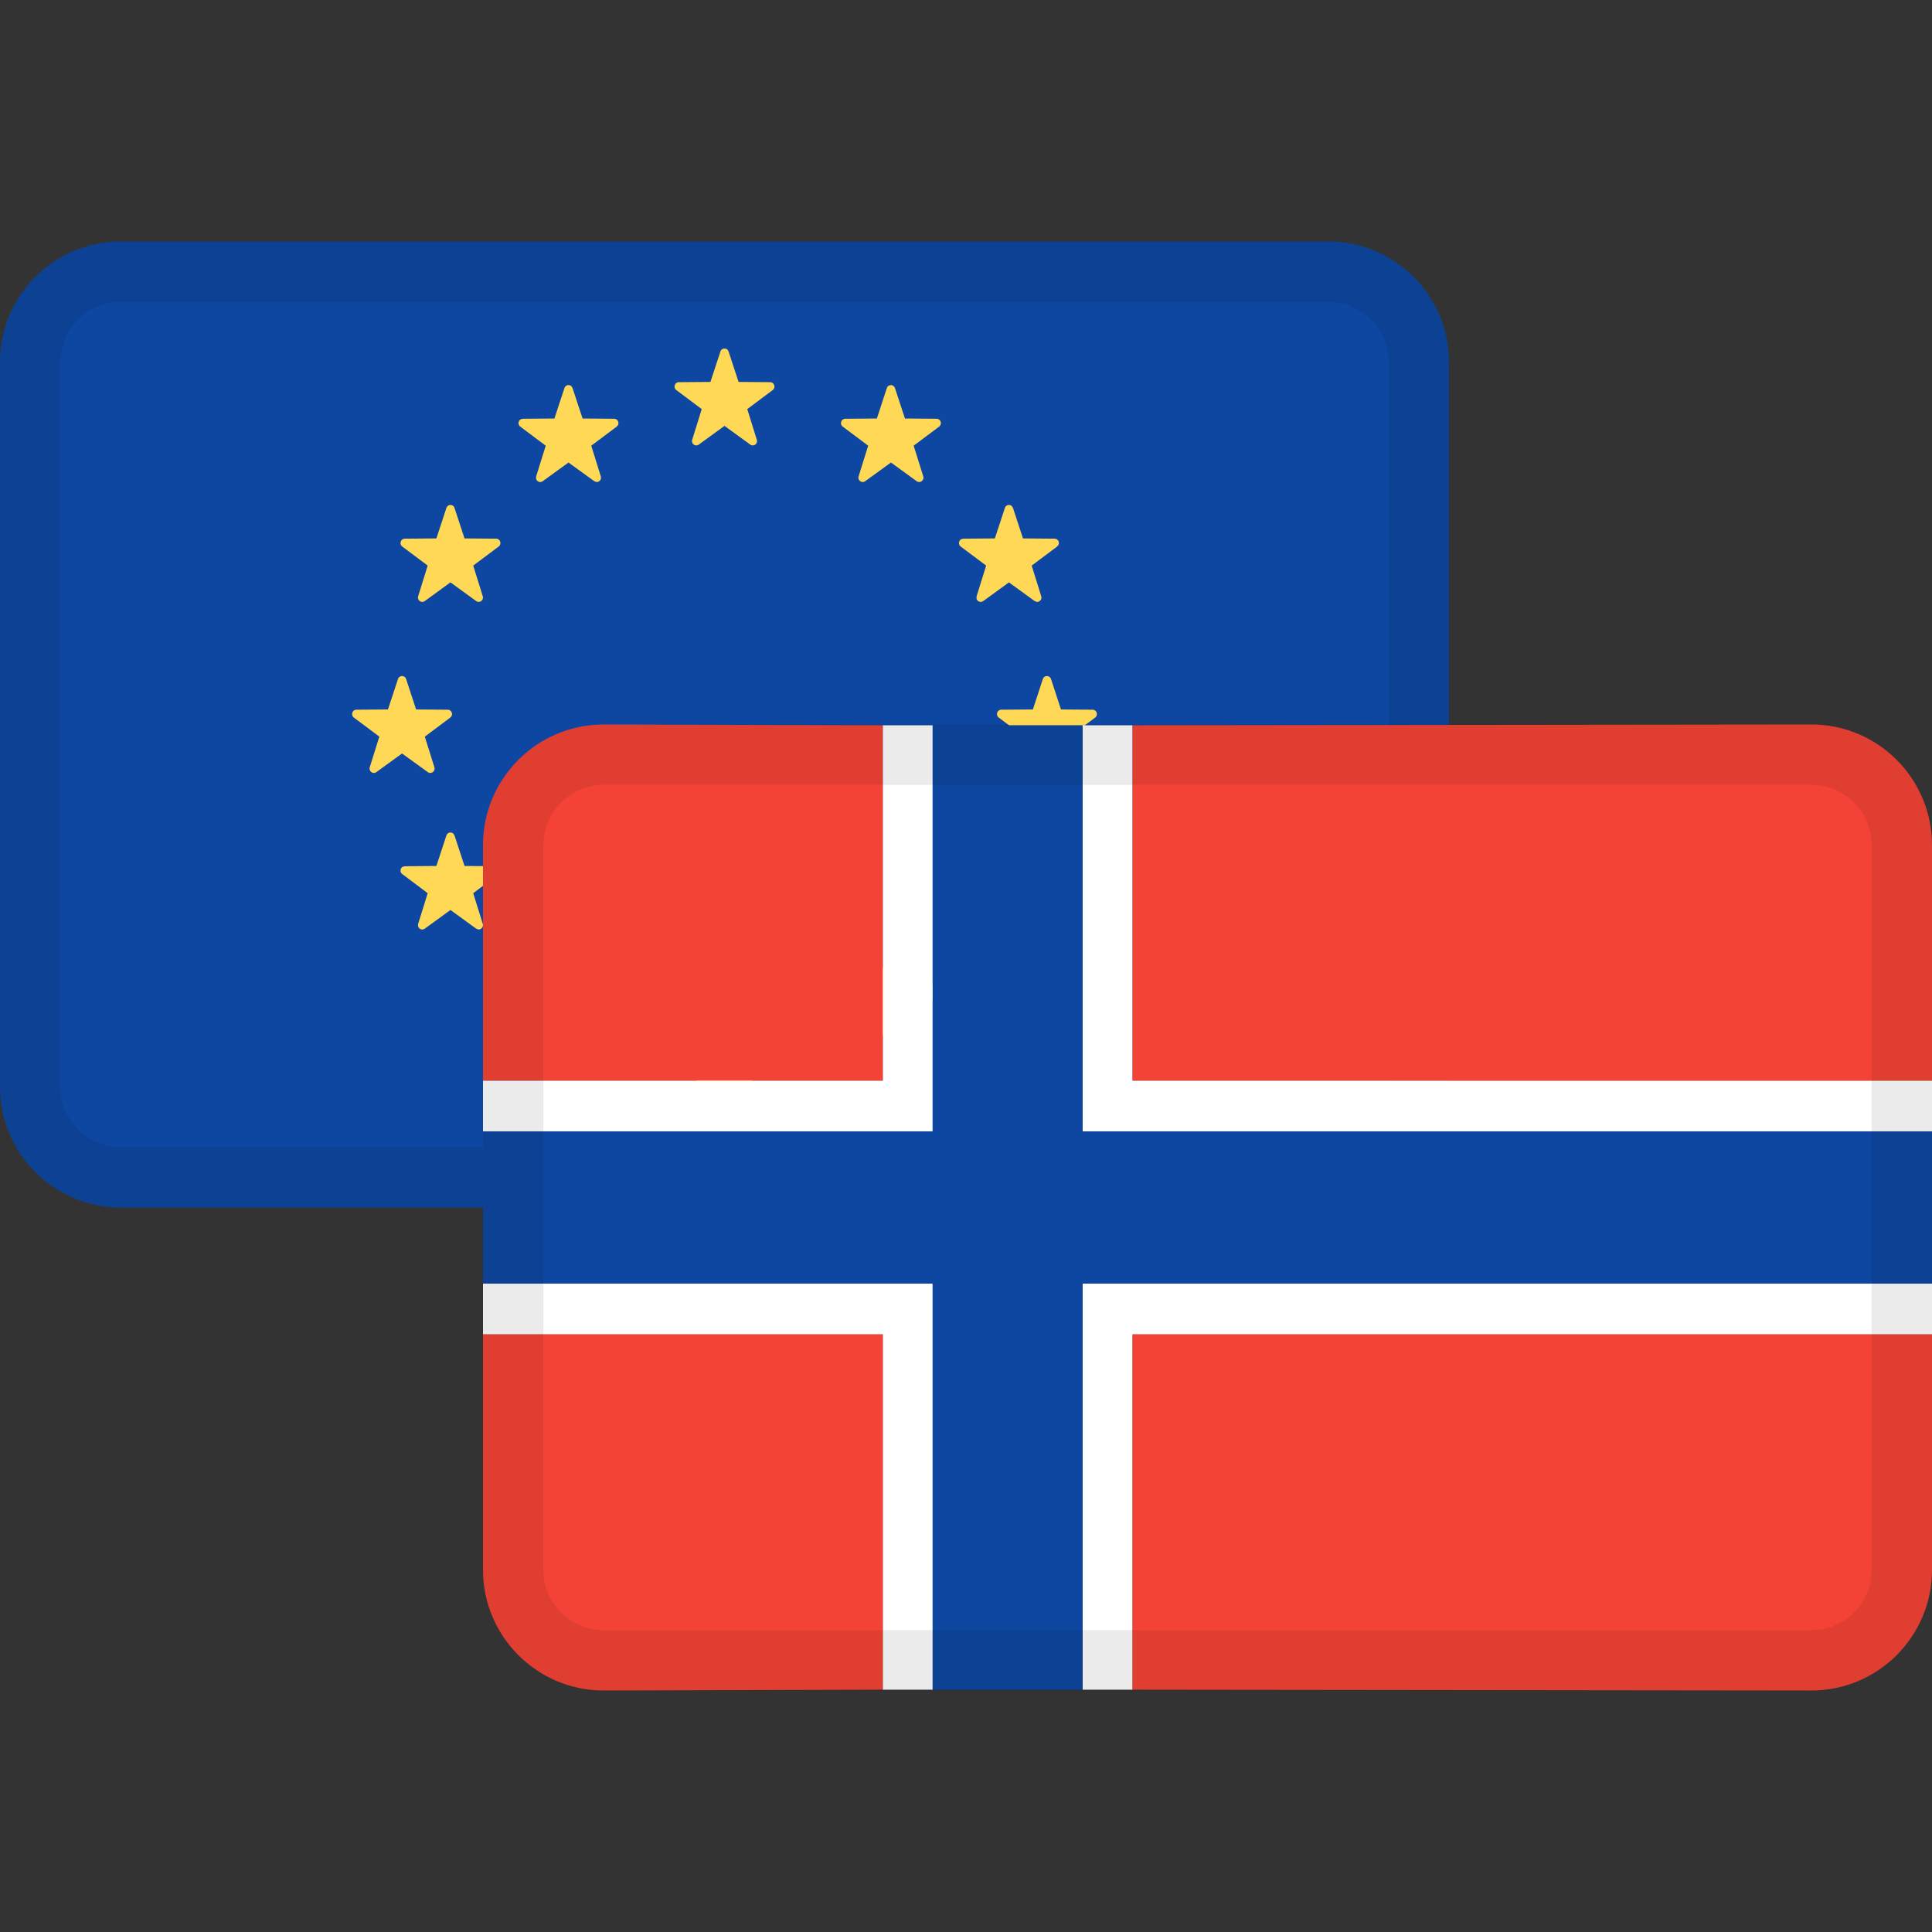 <svg width="32" height="32" viewBox="0 0 32 32" fill="none" xmlns="http://www.w3.org/2000/svg">
<rect x="0" y="0" width="32" height="32" fill="#333333" stroke="none"/>
<g id="markets / market-forex-eurnok">
<g id="flags / flag-euro">
<g id="flag">
<path d="M22 4H2C0.895 4 0 4.895 0 6V18C0 19.105 0.895 20 2 20H22C23.105 20 24 19.105 24 18V6C24 4.895 23.105 4 22 4Z" fill="#0D47A1"/>
<path d="M12.067 16.671L12.233 17.177L12.757 17.181C12.825 17.181 12.853 17.269 12.799 17.31L12.377 17.627L12.535 18.135C12.556 18.2 12.482 18.255 12.427 18.215L12 17.905L11.573 18.215C11.518 18.255 11.444 18.2 11.465 18.135L11.623 17.627L11.201 17.31C11.147 17.269 11.175 17.181 11.243 17.181L11.767 17.177L11.933 16.671C11.954 16.606 12.046 16.606 12.067 16.671ZM9.483 15.824L9.649 16.329L10.173 16.333C10.241 16.334 10.269 16.422 10.215 16.463L9.793 16.779L9.951 17.287C9.972 17.353 9.898 17.407 9.843 17.367L9.416 17.058L8.989 17.367C8.934 17.407 8.86 17.353 8.881 17.287L9.039 16.779L8.617 16.463C8.563 16.422 8.591 16.334 8.659 16.333L9.183 16.329L9.349 15.824C9.37 15.758 9.462 15.758 9.483 15.824ZM14.689 15.824C14.711 15.758 14.802 15.758 14.823 15.824L14.989 16.329L15.514 16.333C15.582 16.334 15.61 16.422 15.555 16.463L15.133 16.779L15.291 17.287C15.312 17.353 15.238 17.407 15.183 17.367L14.757 17.058L14.33 17.367C14.275 17.407 14.201 17.353 14.221 17.287L14.38 16.779L13.958 16.463C13.903 16.422 13.931 16.334 13.999 16.333L14.524 16.329L14.689 15.824ZM16.778 13.838L16.944 14.343L17.469 14.348C17.537 14.348 17.565 14.436 17.51 14.477L17.088 14.794L17.246 15.302C17.267 15.367 17.193 15.422 17.138 15.382L16.711 15.072L16.285 15.382C16.229 15.422 16.156 15.367 16.176 15.302L16.334 14.794L15.912 14.477C15.858 14.436 15.886 14.348 15.954 14.348L16.478 14.343L16.644 13.838C16.666 13.773 16.757 13.773 16.778 13.838ZM7.508 13.807L7.528 13.838L7.694 14.343L8.219 14.348C8.273 14.348 8.302 14.404 8.283 14.448L8.26 14.477L7.838 14.794L7.996 15.302C8.013 15.354 7.969 15.399 7.922 15.395L7.888 15.382L7.461 15.072L7.035 15.382C6.99 15.414 6.934 15.385 6.924 15.339L6.926 15.302L7.084 14.794L6.662 14.477C6.619 14.444 6.628 14.381 6.668 14.357L6.704 14.348L7.228 14.343L7.394 13.838C7.411 13.786 7.473 13.775 7.508 13.807ZM17.408 11.246L17.573 11.751L18.098 11.755C18.166 11.756 18.194 11.844 18.139 11.885L17.718 12.201L17.876 12.709C17.896 12.775 17.822 12.829 17.767 12.789L17.34 12.48L16.914 12.789C16.859 12.829 16.785 12.775 16.805 12.709L16.964 12.201L16.542 11.885C16.487 11.844 16.515 11.756 16.583 11.755L17.108 11.751L17.273 11.246C17.295 11.181 17.386 11.181 17.408 11.246ZM6.726 11.246L6.892 11.751L7.417 11.755C7.485 11.756 7.513 11.844 7.458 11.885L7.036 12.201L7.195 12.709C7.215 12.775 7.141 12.829 7.086 12.789L6.659 12.48L6.233 12.789C6.178 12.829 6.104 12.775 6.124 12.709L6.283 12.201L5.861 11.885C5.806 11.844 5.834 11.756 5.902 11.755L6.426 11.751L6.592 11.246C6.614 11.181 6.705 11.181 6.726 11.246ZM7.528 8.413L7.694 8.918L8.219 8.922C8.286 8.923 8.315 9.011 8.26 9.052L7.838 9.368L7.996 9.876C8.017 9.942 7.943 9.996 7.888 9.956L7.461 9.646L7.035 9.956C6.979 9.996 6.906 9.942 6.926 9.876L7.084 9.368L6.662 9.052C6.608 9.011 6.636 8.923 6.704 8.922L7.228 8.918L7.394 8.413C7.416 8.347 7.507 8.347 7.528 8.413ZM16.758 8.381L16.778 8.413L16.944 8.918L17.469 8.922C17.523 8.923 17.552 8.979 17.533 9.023L17.51 9.052L17.088 9.368L17.246 9.876C17.263 9.929 17.219 9.974 17.172 9.97L17.138 9.956L16.711 9.646L16.285 9.956C16.24 9.988 16.184 9.96 16.174 9.914L16.176 9.876L16.334 9.368L15.912 9.052C15.869 9.019 15.878 8.956 15.918 8.932L15.954 8.922L16.478 8.918L16.644 8.413C16.661 8.36 16.723 8.35 16.758 8.381ZM14.823 6.427L14.989 6.932L15.514 6.936C15.582 6.937 15.61 7.025 15.555 7.066L15.133 7.382L15.292 7.89C15.312 7.956 15.238 8.011 15.183 7.97L14.757 7.661L14.33 7.97C14.275 8.011 14.201 7.956 14.221 7.89L14.38 7.382L13.958 7.066C13.903 7.025 13.931 6.937 13.999 6.936L14.524 6.932L14.689 6.427C14.711 6.362 14.802 6.362 14.823 6.427ZM9.463 6.396L9.483 6.427L9.649 6.932L10.173 6.936C10.228 6.937 10.257 6.993 10.238 7.037L10.215 7.066L9.793 7.382L9.951 7.89C9.967 7.943 9.924 7.988 9.877 7.984L9.843 7.97L9.416 7.661L8.989 7.97C8.945 8.003 8.889 7.974 8.879 7.928L8.881 7.89L9.039 7.382L8.617 7.066C8.573 7.033 8.583 6.97 8.623 6.946L8.659 6.936L9.183 6.932L9.349 6.427C9.366 6.375 9.428 6.364 9.463 6.396ZM12.067 5.821L12.233 6.326L12.757 6.33C12.825 6.331 12.853 6.419 12.799 6.46L12.377 6.776L12.535 7.284C12.556 7.35 12.482 7.404 12.427 7.364L12 7.054L11.573 7.364C11.518 7.404 11.444 7.35 11.465 7.284L11.623 6.776L11.201 6.46C11.147 6.419 11.175 6.331 11.243 6.33L11.767 6.326L11.933 5.821C11.954 5.755 12.046 5.755 12.067 5.821Z" fill="#FFD955"/>
<path fill-rule="evenodd" clip-rule="evenodd" d="M22 5H2C1.448 5 1 5.448 1 6V18C1 18.552 1.448 19 2 19H22C22.552 19 23 18.552 23 18V6C23 5.448 22.552 5 22 5ZM2 4C0.895 4 0 4.895 0 6V18C0 19.105 0.895 20 2 20H22C23.105 20 24 19.105 24 18V6C24 4.895 23.105 4 22 4H2Z" fill="black" fill-opacity="0.08"/>
</g>
</g>
<g id="flags / flag-norway">
<g id="flag_2">
<path d="M18.759 17.898H32V18.739H17.931V12.013H18.759V17.898Z" fill="white"/>
<path d="M15.448 12.013H14.621V17.898H8V18.739H15.448V12.013Z" fill="white"/>
<path d="M8 21.261V22.102H14.621V27.987H15.448V21.261H8Z" fill="white"/>
<path d="M17.931 27.987H18.759V22.102H32V21.261H17.931V27.987Z" fill="white"/>
<path d="M30 12C31.105 12 32 12.895 32 14V17.898H18.759V12.013L30 12Z" fill="#F44336"/>
<path d="M14.621 17.898V12.013L10 12C8.895 12 8 12.895 8 14V17.898H14.621Z" fill="#F44336"/>
<path d="M8 26V22.102H14.621V27.987L10 28C8.895 28 8 27.105 8 26Z" fill="#F44336"/>
<path d="M32 26C32 27.105 31.105 28 30 28L18.759 27.987V22.102H32V26Z" fill="#F44336"/>
<path d="M32 18.739H17.931V12.013H15.448V18.739H8V21.261H15.448V27.987H17.931V21.261H32V18.739Z" fill="#0D47A1"/>
<path fill-rule="evenodd" clip-rule="evenodd" d="M30 13H10C9.448 13 9 13.448 9 14V26C9 26.552 9.448 27 10 27H30C30.552 27 31 26.552 31 26V14C31 13.448 30.552 13 30 13ZM10 12C8.895 12 8 12.895 8 14V26C8 27.105 8.895 28 10 28H30C31.105 28 32 27.105 32 26V14C32 12.895 31.105 12 30 12H10Z" fill="black" fill-opacity="0.08"/>
</g>
</g>
</g>
</svg>
